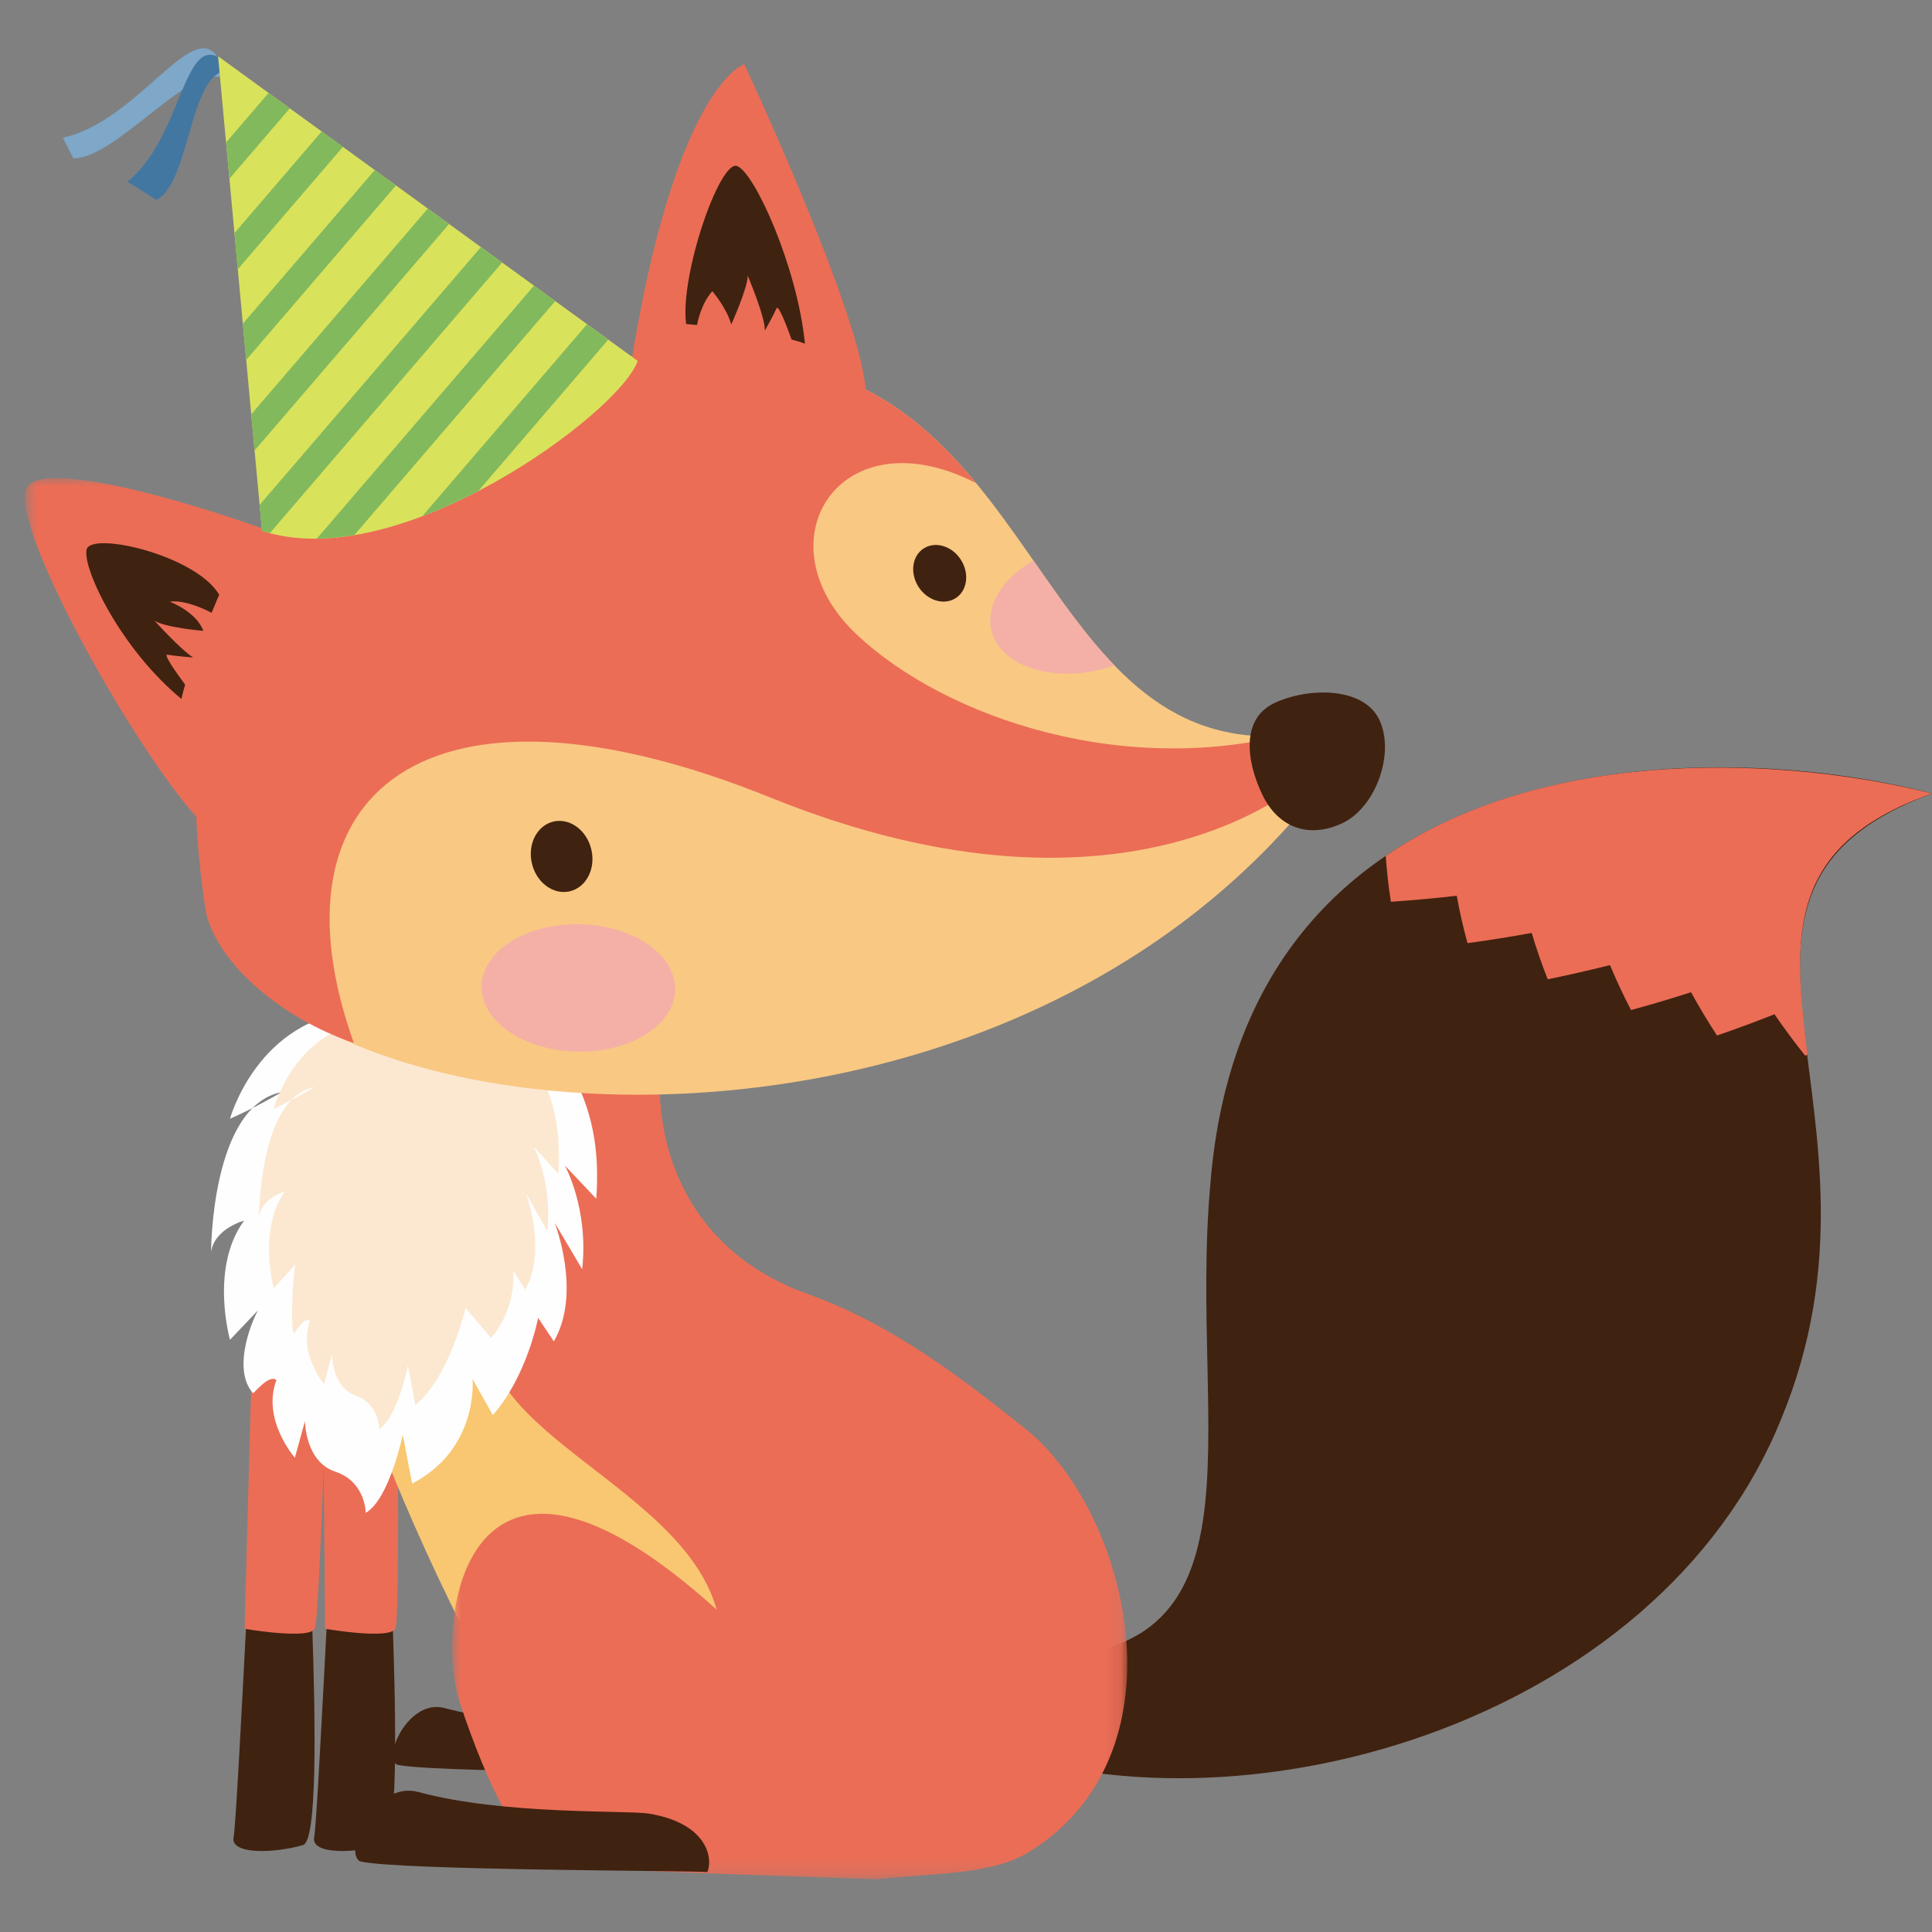 <?xml version="1.0" encoding="UTF-8"?>
<svg width="120px" height="120px" viewBox="0 0 120 120" version="1.1" xmlns="http://www.w3.org/2000/svg" xmlns:xlink="http://www.w3.org/1999/xlink">
    <rect x="0" y="0" width="120" height="120" fill="#808080" stroke="none"/>
    <!-- Generator: Sketch 51.1 (57501) - http://www.bohemiancoding.com/sketch -->
    <title>Fox7</title>
    <desc>Created with Sketch.</desc>
    <defs>
        <polygon id="path-1" points="0.115 0.013 42.047 0.013 42.047 52.838 0.115 52.838"></polygon>
        <polygon id="path-3" points="0.053 0.002 20.271 0.002 20.271 22.268 0.053 22.268"></polygon>
    </defs>
    <g id="Fox7" stroke="none" stroke-width="1" fill="none" fill-rule="evenodd">
        <g id="Group" transform="translate(60, 60) scale(-1, 1) translate(-60, -60) translate(0, 3)">
            <path d="M101.177,83.143 C101.422,84.15 99.452,111.094 101.177,111.599 C102.901,112.103 105.734,112.229 105.489,111.096 C105.241,109.963 104.009,82.64 103.762,81.381 C103.516,80.121 101.177,83.143 101.177,83.143" id="Fill-1" fill="#402210"></path>
            <path d="M99.763,84.364 C99.763,84.364 100.184,97.37 100.436,98.127 C100.69,98.881 104.809,98.166 104.809,98.166 L104.35,81.254 L99.763,84.364 Z" id="Fill-3" fill="#EB6D56"></path>
            <path d="M96.171,83.143 C96.418,84.15 94.449,111.094 96.171,111.599 C97.895,112.103 100.728,112.229 100.484,111.096 C100.236,109.963 99.003,82.64 98.758,81.381 C98.512,80.121 96.171,83.143 96.171,83.143" id="Fill-5" fill="#402210"></path>
            <path d="M95.304,85.284 C95.304,85.284 95.178,97.37 95.432,98.127 C95.684,98.881 99.806,98.166 99.806,98.166 L99.961,80.731 L95.304,85.284 Z" id="Fill-7" fill="#EB6D56"></path>
            <path d="M77.743,107.151 C78.056,107.073 93.481,107.073 95.359,106.605 C96.219,106.058 94.586,102.492 92.386,103.091 C88.077,104.263 81.826,104.004 80.718,104.184 C77.82,104.653 77.428,106.37 77.743,107.151" id="Fill-9" fill="#402210"></path>
            <path d="M85.967,105.755 C82.242,106.776 67.735,103.873 67.735,103.873 C67.735,103.873 70.04,84.022 70.25,83.392 C70.461,82.768 84.502,71.48 84.502,71.48 L96.448,86.319 C95.715,88.811 88.719,105 85.967,105.755" id="Fill-11" fill="#F9C771"></path>
            <path d="M0,46.287 C13.456,42.745 42.627,42.692 44.824,70.566 C46.233,86.19 40.439,101.143 57.555,99.843 C58.206,101.628 58.845,103.428 59.472,105.23 C43.323,111.555 17.102,104.211 9.366,85.132 C1.471,66.04 16.619,52.424 0,46.287" id="Fill-13" fill="#402210"></path>
            <path d="M0,46.287 C8.646,44.102 23.587,43.127 33.929,50.158 C33.865,51.101 33.761,52.054 33.608,53.011 C32.226,52.916 30.859,52.79 29.519,52.637 C29.344,53.613 29.123,54.595 28.85,55.58 C27.499,55.397 26.168,55.185 24.864,54.947 C24.578,55.905 24.248,56.864 23.869,57.824 C22.552,57.557 21.264,57.263 20.001,56.944 C19.612,57.877 19.177,58.808 18.694,59.737 C17.419,59.389 16.178,59.021 14.967,58.627 C14.473,59.529 13.936,60.426 13.354,61.318 C12.136,60.898 10.942,60.457 9.784,59.998 C9.19,60.859 8.558,61.718 7.877,62.569 C7.828,62.548 7.781,62.528 7.736,62.508 C8.64,55.16 9.109,49.508 0,46.287" id="Fill-15" fill="#EB6D56"></path>
            <g id="Group-19" transform="translate(49.87, 60.886)">
                <mask id="mask-2" fill="white">
                    <use xlink:href="#path-1"></use>
                </mask>
                <g id="Clip-18"></g>
                <path d="M39.45,17.073 C39.45,17.073 43.173,-1.07 28.488,0.064 C29.744,2.155 30.264,12.795 19.969,16.483 C14.663,18.385 10.366,21.739 6.481,24.822 C0.13,29.862 -3.746,44.826 6.101,51.075 C8.43,52.554 11.658,52.416 15.651,52.838 C15.651,52.838 32.613,52.281 35.128,52.072 C37.642,51.864 39.87,46.958 41.547,41.943 C43.224,36.926 41.337,21.879 25.62,36.09 C27.844,28.037 42.331,24.715 39.45,17.073" id="Fill-17" fill="#EB6D56" mask="url(#mask-2)"></path>
            </g>
            <path d="M84.819,63.078 C83.141,65.794 82.754,68.528 82.965,71.453 L84.919,69.39 C84.919,69.39 83.422,72.073 83.841,75.835 L85.55,72.945 C85.55,72.945 83.841,77.294 85.6,80.314 L86.577,78.853 C86.577,78.853 87.244,82.457 89.39,84.892 L90.648,82.654 C90.648,82.654 90.243,86.993 94.401,89.147 L94.982,86.11 C94.982,86.11 95.816,90.128 97.282,90.964 C97.282,90.964 97.287,89.035 99.171,88.409 C101.057,87.781 101.057,85.273 101.057,85.273 L101.686,87.542 C101.686,87.542 103.762,85.176 102.832,82.727 C103.264,82.305 104.25,83.579 104.287,83.534 C105.696,81.925 104.15,78.62 103.957,78.367 L105.715,80.216 C105.715,80.216 106.987,75.737 104.838,72.816 C104.838,72.816 106.678,73.3 106.889,74.764 C106.889,74.764 106.896,65.667 102.494,64.831 C102.494,64.831 104.25,65.86 105.715,66.486 C105.715,66.486 103.993,60.195 97.706,59.777 L84.819,63.078 Z" id="Fill-20" fill="#FEFEFE"></path>
            <path d="M86.766,63.104 C85.465,65.309 85.162,67.531 85.325,69.904 L86.846,68.23 C86.846,68.23 85.683,70.409 86.006,73.466 L87.333,71.118 C87.333,71.118 86.006,74.652 87.375,77.103 L88.131,75.917 C88.131,75.917 87.829,78.13 89.498,80.108 L91.08,78.246 C91.08,78.246 92.093,82.581 94.209,84.278 L94.66,81.81 C94.66,81.81 95.309,85.073 96.45,85.752 C96.45,85.752 96.452,84.187 97.917,83.678 C99.382,83.168 99.382,81.132 99.382,81.132 L99.869,82.974 C99.869,82.974 101.482,81.053 100.759,79.062 C101.093,78.719 101.716,79.852 101.747,79.817 C101.995,79.558 101.785,75.729 101.635,75.52 L103.002,77.023 C103.002,77.023 103.99,73.384 102.318,71.012 C102.318,71.012 103.748,71.405 103.912,72.594 C103.912,72.594 103.917,65.206 100.498,64.527 C100.498,64.527 101.861,65.363 103.002,65.871 C103.002,65.871 101.662,60.763 96.778,60.423 L86.766,63.104 Z" id="Fill-22" fill="#FCE8D1"></path>
            <path d="M39.077,42.587 L37.967,45.881 C58.688,72.499 103.62,67.7 107.011,53.352 C112.766,16.524 78.562,18.499 72.742,19.431 C54.948,20.735 55.643,44.828 39.077,42.587" id="Fill-24" fill="#F9C883"></path>
            <path d="M72.742,19.431 C66.548,19.884 62.593,23.101 59.375,27.005 C67.842,22.663 72.883,30.666 66.79,36.41 C61.306,41.584 49.887,45.536 38.936,42.328 L38.772,45.27 C38.772,45.27 49.631,55.634 72.132,46.543 C93.534,37.893 103.566,46.254 98.024,61.78 C102.59,60.226 106.46,56.834 107.202,53.701 C112.957,16.873 78.561,18.498 72.742,19.431" id="Fill-26" fill="#EB6D56"></path>
            <path d="M66.22,21.527 C66.25,17.074 73.772,0.985 73.772,0.985 C73.772,0.985 78.066,2.284 80.857,19.912 L66.22,21.527 Z" id="Fill-28" fill="#EB6D56"></path>
            <g id="Group-32" transform="translate(98.182, 26.697)">
                <mask id="mask-4" fill="white">
                    <use xlink:href="#path-3"></use>
                </mask>
                <g id="Clip-31"></g>
                <path d="M0.053,5.341 C4.381,3.197 18.128,-1.414 20.037,0.426 C21.953,2.266 11.575,20.27 8.274,22.268 L0.053,5.341 Z" id="Fill-30" fill="#EB6D56" mask="url(#mask-4)"></path>
            </g>
            <path d="M41.594,46.361 C40.604,48.426 38.68,49.107 36.609,48.122 C34.534,47.134 33.339,43.764 34.332,41.699 C35.318,39.632 38.789,39.69 40.862,40.676 C42.933,41.662 42.584,44.296 41.594,46.361" id="Fill-33" fill="#402210"></path>
            <path d="M114.622,31.136 C114.36,29.982 107.842,31.477 106.385,33.94 C106.385,33.94 106.58,34.386 106.856,35.062 C107.327,34.818 108.539,34.247 109.457,34.372 C109.457,34.372 107.794,34.998 107.372,36.184 C107.372,36.184 109.762,35.983 110.411,35.547 C110.411,35.547 108.714,37.413 107.998,37.839 C107.998,37.839 109.195,37.741 109.596,37.665 C109.881,37.612 109.039,38.801 108.5,39.528 C108.598,39.853 108.676,40.153 108.732,40.411 C112.522,37.287 114.887,32.292 114.622,31.136" id="Fill-35" fill="#402210"></path>
            <path d="M71.766,16.148 C71.925,16.518 72.495,17.542 72.495,17.542 C72.453,16.729 73.557,14.123 73.557,14.123 C73.555,14.886 74.582,17.158 74.582,17.158 C74.847,16.143 75.757,15.088 75.757,15.088 C76.459,15.876 76.674,17.017 76.703,17.188 C77.121,17.147 77.383,17.124 77.383,17.124 C77.788,14.14 75.298,6.898 74.211,7.313 C73.127,7.73 70.477,13.576 70.003,18.35 C70.231,18.258 70.513,18.17 70.834,18.087 C71.133,17.256 71.654,15.888 71.766,16.148" id="Fill-37" fill="#402210"></path>
            <path d="M62.956,33.442 C62.412,34.297 61.38,34.617 60.651,34.157 C59.921,33.7 59.77,32.631 60.314,31.775 C60.853,30.919 61.885,30.598 62.617,31.058 C63.348,31.517 63.496,32.586 62.956,33.442" id="Fill-39" fill="#402210"></path>
            <path d="M86.964,50.62 C86.69,51.816 85.634,52.598 84.615,52.362 C83.596,52.129 82.99,50.968 83.27,49.771 C83.546,48.574 84.598,47.794 85.617,48.027 C86.638,48.262 87.243,49.423 86.964,50.62" id="Fill-41" fill="#402210"></path>
            <path d="M90.088,58.251 C90.127,60.437 87.469,62.259 84.148,62.319 C80.83,62.382 78.104,60.658 78.062,58.475 C78.023,56.288 80.682,54.467 84.003,54.406 C87.322,54.344 90.048,56.067 90.088,58.251" id="Fill-43" fill="#F4B0A6"></path>
            <path d="M51.62,38.58 C54.843,39.379 57.887,38.305 58.414,36.184 C58.805,34.617 57.712,32.919 55.814,31.814 C54.186,34.15 52.599,36.445 50.782,38.324 C51.055,38.419 51.332,38.509 51.62,38.58" id="Fill-45" fill="#F4B0A6"></path>
            <path d="M76.064,113.28 C76.449,113.185 95.348,113.184 97.651,112.61 C98.707,111.942 96.702,107.572 94.005,108.306 C88.728,109.742 81.067,109.426 79.711,109.645 C76.161,110.219 75.681,112.325 76.064,113.28" id="Fill-47" fill="#402210"></path>
            <path d="M106.444,0.623 L105.886,1.999 C107.87,0.448 112.63,6.816 115.441,6.84 L116.097,5.558 C111.372,4.504 108.007,-2.014 106.444,0.623" id="Fill-49" fill="#7EA7C8"></path>
            <path d="M106.33,0.622 L105.348,1.498 C108.239,0.44 108.051,8.308 110.279,9.415 L112.082,8.282 C108.735,5.615 108.598,-0.87 106.33,0.622" id="Fill-51" fill="#4277A1"></path>
            <path d="M103.726,29.969 L106.455,0.493 L80.395,19.416 C81.448,22.592 95.203,32.798 103.726,29.969" id="Fill-53" fill="#D9E25B"></path>
            <polygon id="Fill-55" fill="#83B95D" points="103.318 2.772 101.997 3.729 105.751 8.101 105.957 5.847"></polygon>
            <polygon id="Fill-57" fill="#83B95D" points="100.02 5.165 98.702 6.122 105.23 13.726 105.439 11.478"></polygon>
            <polygon id="Fill-59" fill="#83B95D" points="96.722 7.56 95.404 8.517 104.708 19.357 104.917 17.106"></polygon>
            <polygon id="Fill-61" fill="#83B95D" points="93.427 9.954 92.107 10.911 104.187 24.983 104.396 22.733"></polygon>
            <path d="M90.13,12.348 L88.811,13.305 L103.233,30.108 C103.398,30.063 103.565,30.022 103.727,29.969 L103.875,28.361 L90.13,12.348 Z" id="Fill-63" fill="#83B95D"></path>
            <path d="M86.833,14.743 L85.514,15.7 L97.99,30.233 C98.78,30.367 99.562,30.448 100.324,30.457 L86.833,14.743 Z" id="Fill-65" fill="#83B95D"></path>
            <path d="M90.292,27.5 C91.421,28.084 92.591,28.62 93.775,29.068 L83.537,17.136 L82.218,18.093 L90.292,27.5 Z" id="Fill-67" fill="#83B95D"></path>
        </g>
    </g>
</svg>